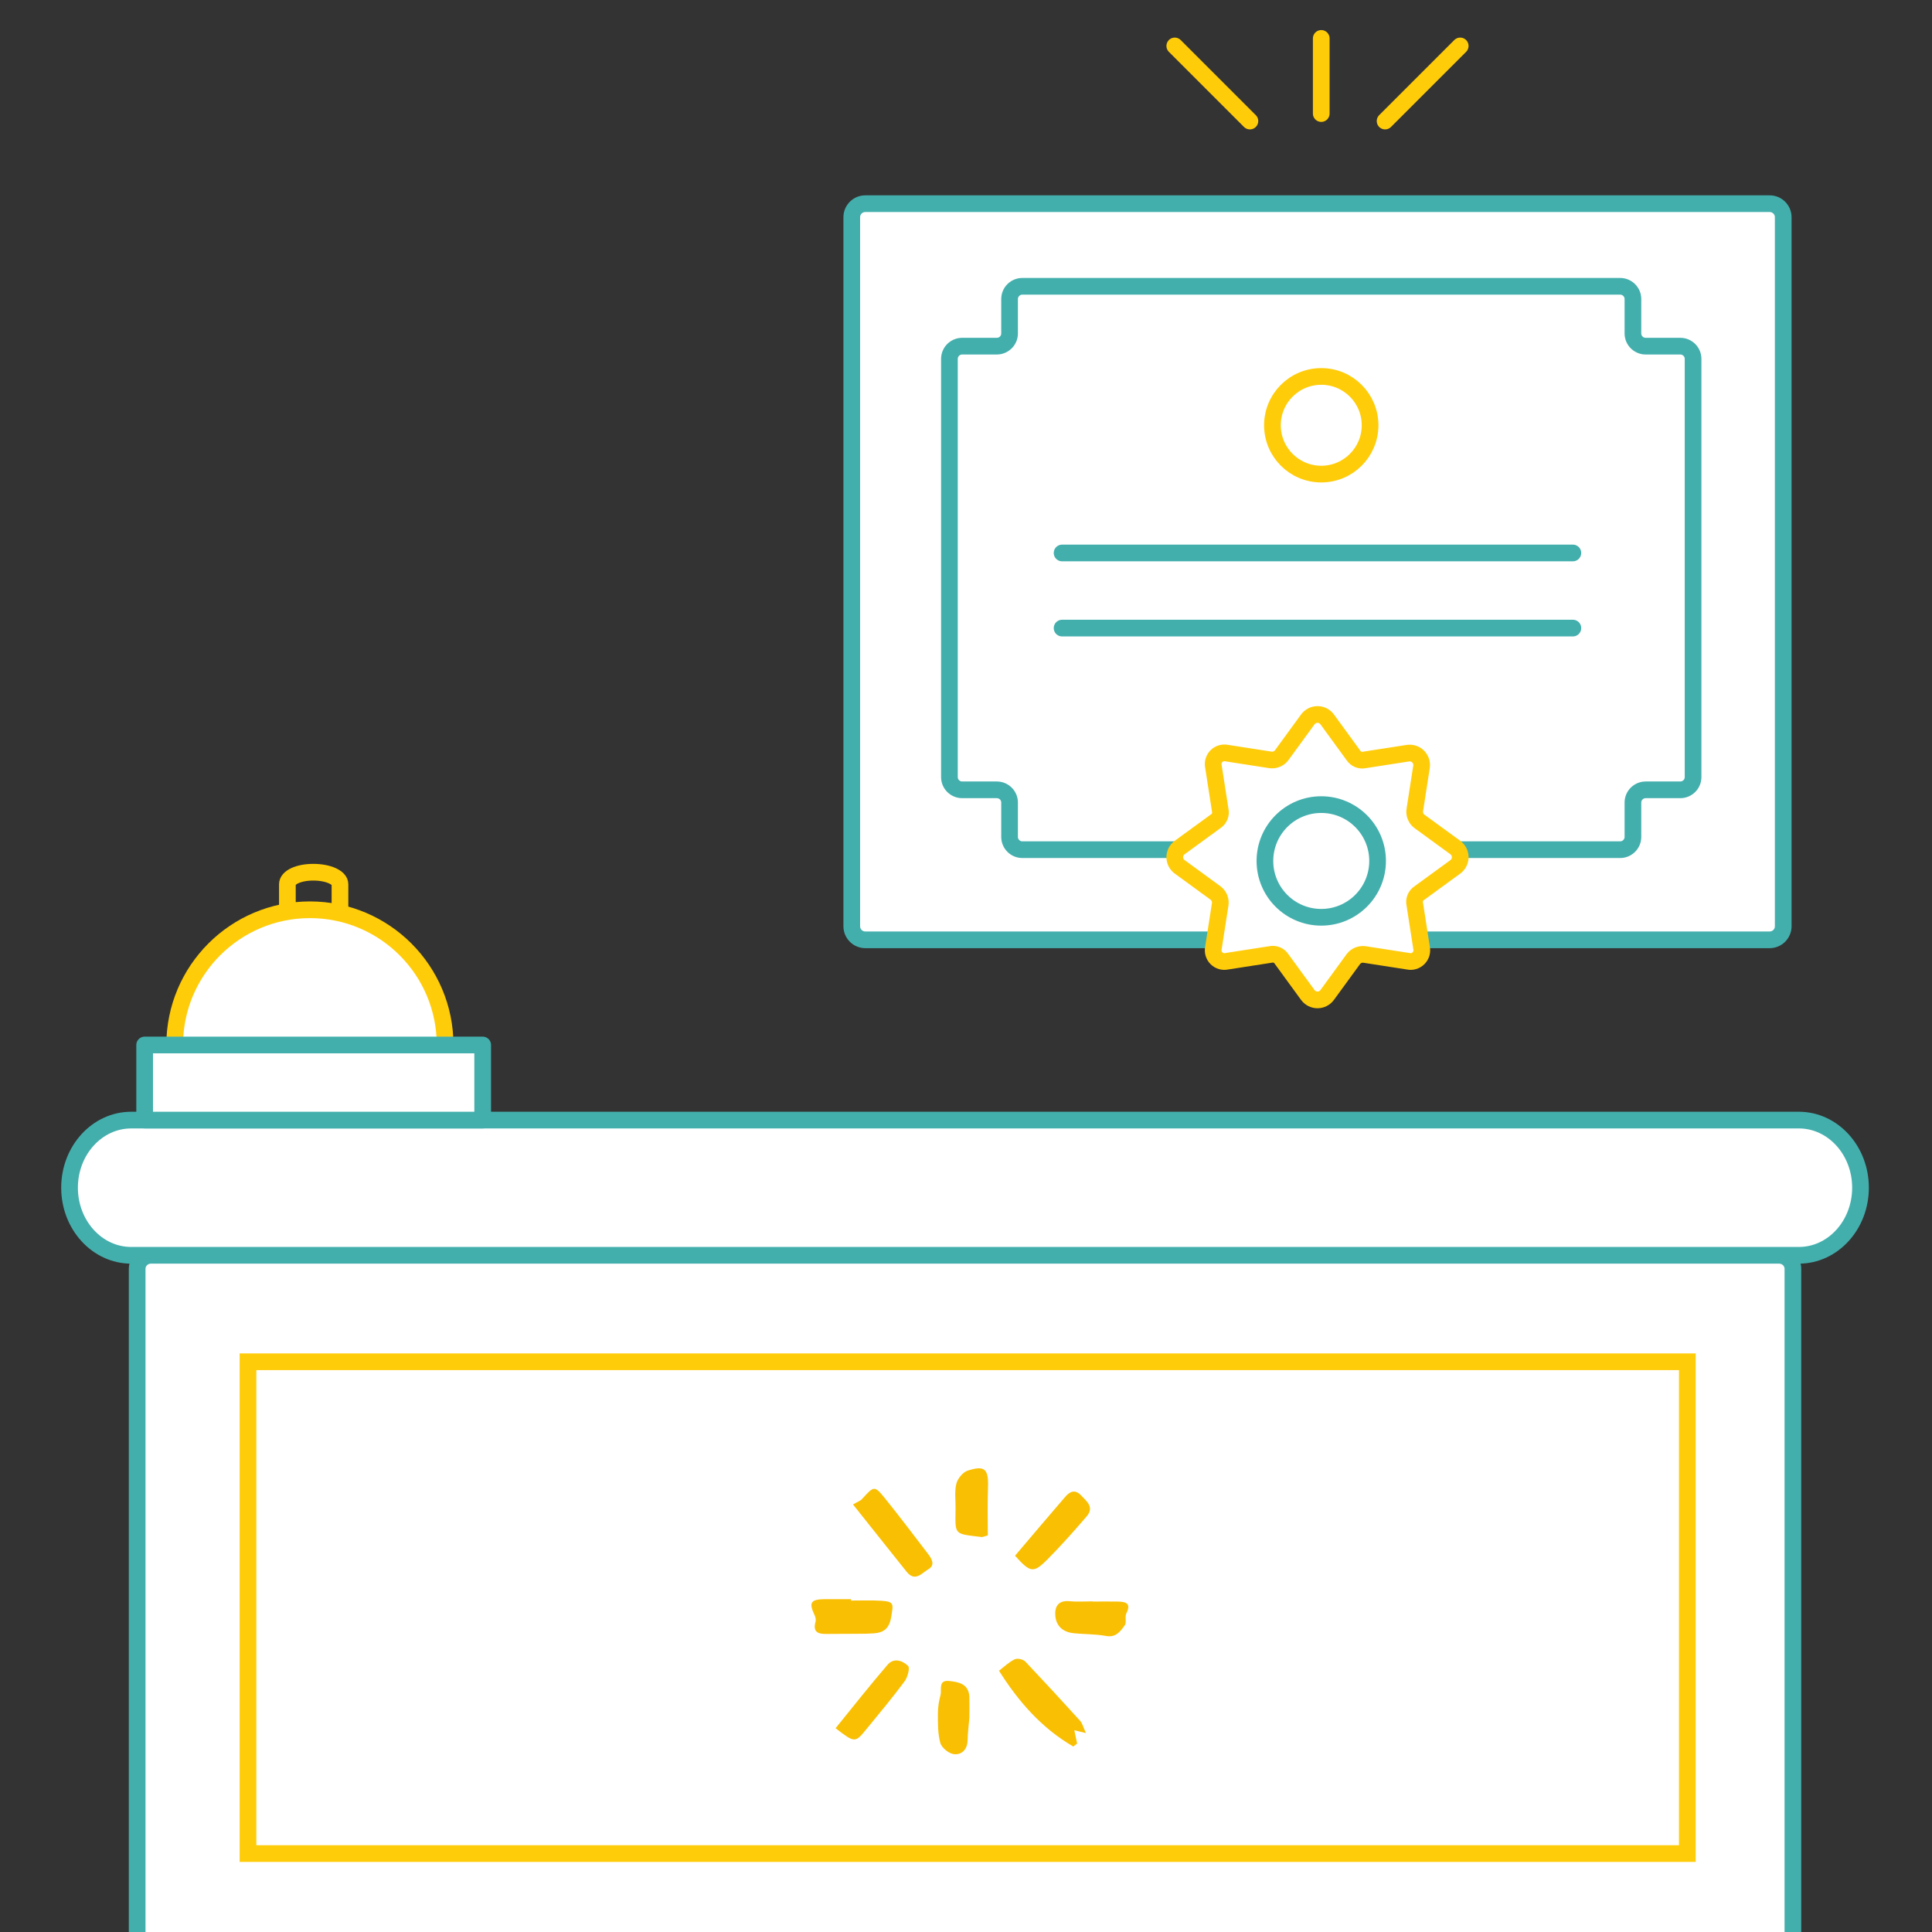 <svg width="250" height="250" viewBox="0 0 250 250" fill="none" xmlns="http://www.w3.org/2000/svg">
<rect x="0" y="0" width="250" height="250" fill="#333333" stroke="none"/>
<g clip-path="url(#clip0_5013_8170)">
<path d="M155.893 121.612H111.975C111.005 121.612 110.219 120.828 110.219 119.861V28.107C110.219 27.14 111.005 26.356 111.975 26.356H228.99C229.96 26.356 230.747 27.14 230.747 28.107V119.861C230.747 120.325 230.562 120.771 230.232 121.099C229.903 121.427 229.456 121.612 228.99 121.612H155.893Z" fill="white" stroke="#43AFAD" stroke-width="2.16" stroke-linecap="round" stroke-linejoin="round"/>
<path d="M153.699 109.948H132.293C131.38 109.948 130.639 109.211 130.639 108.302V103.849C130.639 102.94 129.899 102.203 128.985 102.203H124.51C123.596 102.203 122.855 101.466 122.855 100.557V46.439C122.855 45.53 123.596 44.793 124.51 44.793H128.985C129.899 44.793 130.639 44.056 130.639 43.147V38.694C130.639 37.785 131.38 37.048 132.293 37.048H209.646C210.559 37.048 211.3 37.785 211.3 38.694V43.147C211.3 44.056 212.04 44.793 212.954 44.793H217.429C218.343 44.793 219.083 45.53 219.083 46.439V100.557C219.083 101.466 218.343 102.203 217.429 102.203H212.954C212.04 102.203 211.3 102.94 211.3 103.849V108.302C211.3 109.211 210.559 109.948 209.646 109.948H188.24" fill="white"/>
<path d="M153.699 109.948H132.293C131.38 109.948 130.639 109.211 130.639 108.302V103.849C130.639 102.94 129.899 102.203 128.985 102.203H124.51C123.596 102.203 122.855 101.466 122.855 100.557V46.439C122.855 45.53 123.596 44.793 124.51 44.793H128.985C129.899 44.793 130.639 44.056 130.639 43.147V38.694C130.639 37.785 131.38 37.048 132.293 37.048H209.646C210.559 37.048 211.3 37.785 211.3 38.694V43.147C211.3 44.056 212.04 44.793 212.954 44.793H217.429C218.343 44.793 219.083 45.53 219.083 46.439V100.557C219.083 101.466 218.343 102.203 217.429 102.203H212.954C212.04 102.203 211.3 102.94 211.3 103.849V108.302C211.3 109.211 210.559 109.948 209.646 109.948H188.24" stroke="#43AFAD" stroke-width="2.16" stroke-linecap="round" stroke-linejoin="round"/>
<path d="M183.947 99.2L183.075 104.818C182.992 105.372 183.214 105.927 183.656 106.271L188.305 109.661C188.711 109.952 188.952 110.421 188.952 110.92C188.952 111.419 188.711 111.888 188.305 112.179L183.656 115.569C183.174 115.881 182.942 116.463 183.075 117.022L183.947 122.64C184.06 123.128 183.913 123.64 183.559 123.995C183.204 124.35 182.692 124.496 182.203 124.383L176.586 123.511C176.032 123.428 175.477 123.651 175.133 124.092L171.743 128.742C171.452 129.147 170.983 129.388 170.484 129.388C169.984 129.388 169.516 129.147 169.224 128.742L165.834 124.092C165.522 123.611 164.94 123.378 164.382 123.511L158.764 124.383C158.275 124.496 157.763 124.35 157.408 123.995C157.054 123.64 156.907 123.128 157.02 122.64L157.892 117.022C157.975 116.468 157.753 115.913 157.311 115.569L152.662 112.179C152.256 111.888 152.016 111.419 152.016 110.92C152.016 110.421 152.256 109.952 152.662 109.661L157.311 106.271C157.793 105.958 158.026 105.376 157.892 104.818L157.02 99.2C156.907 98.712 157.054 98.199 157.408 97.845C157.763 97.49 158.275 97.344 158.764 97.457L164.382 98.329C164.935 98.411 165.491 98.189 165.834 97.747L169.224 93.098C169.516 92.692 169.984 92.452 170.484 92.452C170.983 92.452 171.452 92.692 171.743 93.098L175.133 97.747C175.445 98.229 176.027 98.462 176.586 98.329L182.203 97.457C182.683 97.392 183.165 97.555 183.507 97.897C183.849 98.239 184.012 98.721 183.947 99.2Z" fill="white" stroke="#FFCC0A" stroke-width="2.16" stroke-linecap="round" stroke-linejoin="round"/>
<path d="M170.97 118.696C174.996 118.696 178.26 115.432 178.26 111.406C178.26 107.38 174.996 104.116 170.97 104.116C166.944 104.116 163.68 107.38 163.68 111.406C163.68 115.432 166.944 118.696 170.97 118.696Z" fill="white" stroke="#43AFAD" stroke-width="2.16" stroke-linecap="round" stroke-linejoin="round"/>
<path d="M137.434 71.554H203.53" stroke="#43AFAD" stroke-width="2.16" stroke-linecap="round" stroke-linejoin="round"/>
<path d="M137.434 81.274H203.53" stroke="#43AFAD" stroke-width="2.16" stroke-linecap="round" stroke-linejoin="round"/>
<path d="M170.97 61.348C174.46 61.348 177.288 58.519 177.288 55.03C177.288 51.541 174.46 48.712 170.97 48.712C167.481 48.712 164.652 51.541 164.652 55.03C164.652 58.519 167.481 61.348 170.97 61.348Z" fill="white" stroke="#FFCC0A" stroke-width="2.16" stroke-linecap="round" stroke-linejoin="round"/>
<path d="M170.969 14.692V4.972" stroke="#FFCC0A" stroke-width="2.16" stroke-linecap="round" stroke-linejoin="round"/>
<path d="M152.016 5.944L161.736 15.664" stroke="#FFCC0A" stroke-width="2.16" stroke-linecap="round" stroke-linejoin="round"/>
<path d="M188.95 5.944L179.23 15.664" stroke="#FFCC0A" stroke-width="2.16" stroke-linecap="round" stroke-linejoin="round"/>
<path d="M232 164.193V253.804H17.748V164.193C17.748 163.223 18.545 162.436 19.528 162.436H230.22C231.203 162.436 232 163.223 232 164.193ZM16.979 144.94H232.769C237.176 144.94 240.748 148.857 240.748 153.688C240.748 158.519 237.176 162.436 232.769 162.436H16.979C12.572 162.436 9 158.519 9 153.688C9 148.857 12.572 144.94 16.979 144.94Z" fill="white" stroke="#43AFAD" stroke-width="2.16" stroke-linecap="round" stroke-linejoin="round"/>
<path d="M218.34 176.212H32.09V239.852H218.34V176.212Z" fill="white" stroke="#FFCC09" stroke-width="2.16"/>
<path fill-rule="evenodd" clip-rule="evenodd" d="M40.542 112.864C38.625 112.864 37.188 113.544 37.188 114.419V119.668H43.992V114.419C43.992 113.544 42.458 112.864 40.542 112.864Z" stroke="#FFCC09" stroke-width="2.16"/>
<path d="M40.102 139.108V138.331L37.185 139.108L22.605 135.22C22.605 125.557 30.439 117.724 40.102 117.724C49.764 117.724 57.597 125.557 57.597 135.22L40.102 139.108Z" fill="white" stroke="#FFCC09" stroke-width="2.16"/>
<path d="M62.459 135.22H18.719V144.94H62.459V135.22Z" fill="white" stroke="#43AFAD" stroke-width="2.16" stroke-linecap="round" stroke-linejoin="round"/>
<path d="M114.526 193.897C113.152 192.206 113.1 192.258 111.545 193.975C111.338 194.209 111.001 194.313 110.379 194.677C112.789 197.721 115.07 200.557 117.325 203.393C118.413 204.745 119.294 203.549 120.098 203.08C121.056 202.534 120.59 201.728 120.072 201.051C118.232 198.658 116.418 196.238 114.526 193.897Z" fill="#F9BF02"/>
<path d="M125.203 190.306C124.581 190.514 123.907 191.347 123.752 191.997C123.493 193.012 123.674 194.131 123.648 195.223C123.622 198.658 123.363 198.449 127.043 198.892C127.147 198.892 127.25 198.84 127.821 198.684C127.821 196.68 127.769 194.547 127.847 192.414C127.924 190.098 127.432 189.578 125.203 190.306Z" fill="#F9BF02"/>
<path d="M135.544 201.78C137.306 200.01 138.964 198.137 140.597 196.238C141.608 195.067 140.701 194.339 139.923 193.532C139.068 192.622 138.394 193.038 137.798 193.74C135.647 196.238 133.522 198.736 131.345 201.311C133.341 203.523 133.729 203.601 135.544 201.78Z" fill="#F9BF02"/>
<path d="M144.64 207.243C143.552 207.217 142.463 207.243 141.401 207.243C141.401 207.243 141.401 207.243 141.401 207.217C140.364 207.217 139.353 207.295 138.317 207.191C136.917 207.087 136.477 207.919 136.554 209.038C136.658 210.391 137.513 211.171 138.861 211.328C140.286 211.484 141.712 211.432 143.111 211.692C144.407 211.926 144.977 211.093 145.547 210.313C145.806 209.949 145.521 209.194 145.755 208.752C146.402 207.451 145.677 207.269 144.64 207.243Z" fill="#F9BF02"/>
<path d="M139.742 222.645C137.41 220.069 135.051 217.52 132.667 214.996C132.382 214.71 131.656 214.554 131.319 214.71C130.594 215.048 129.972 215.646 129.272 216.193C131.76 220.147 134.792 223.633 138.887 226.001C139.042 225.871 139.224 225.741 139.379 225.611C139.25 225.038 139.146 224.466 139.016 223.894C139.379 223.972 139.768 224.076 140.52 224.258C140.157 223.477 140.053 222.957 139.742 222.645Z" fill="#F9BF02"/>
<path d="M122.819 217.52C121.367 217.363 121.886 218.638 121.704 219.341C121.497 220.095 121.367 220.902 121.367 221.708C121.367 222.983 121.341 224.336 121.678 225.533C121.86 226.183 122.819 226.938 123.467 226.99C124.4 227.094 125.177 226.417 125.203 225.22C125.229 224.206 125.358 223.191 125.436 222.281C125.436 221.292 125.462 220.459 125.436 219.601C125.359 217.884 124.063 217.65 122.819 217.52Z" fill="#F9BF02"/>
<path d="M114.837 215.438C112.556 218.092 110.379 220.85 108.124 223.633C110.638 225.559 110.638 225.559 112.167 223.685C113.826 221.656 115.51 219.653 117.065 217.546C117.454 217.025 117.765 215.802 117.506 215.568C116.78 214.866 115.64 214.476 114.837 215.438Z" fill="#F9BF02"/>
<path d="M115.329 209.194C115.588 207.581 115.744 207.243 114.033 207.139C112.737 207.061 111.416 207.113 110.12 207.113C110.12 207.061 110.12 206.983 110.12 206.931C108.98 206.931 107.839 206.931 106.699 206.931C104.911 206.957 104.652 207.373 105.377 208.934C105.507 209.194 105.611 209.559 105.533 209.845C105.144 211.198 105.87 211.458 106.984 211.432C108.643 211.406 110.275 211.432 111.934 211.406C113.489 211.328 114.966 211.51 115.329 209.194Z" fill="#F9BF02"/>
</g>
<defs>
<clipPath id="clip0_5013_8170">
<rect width="250" height="250" fill="white"/>
</clipPath>
</defs>
</svg>

